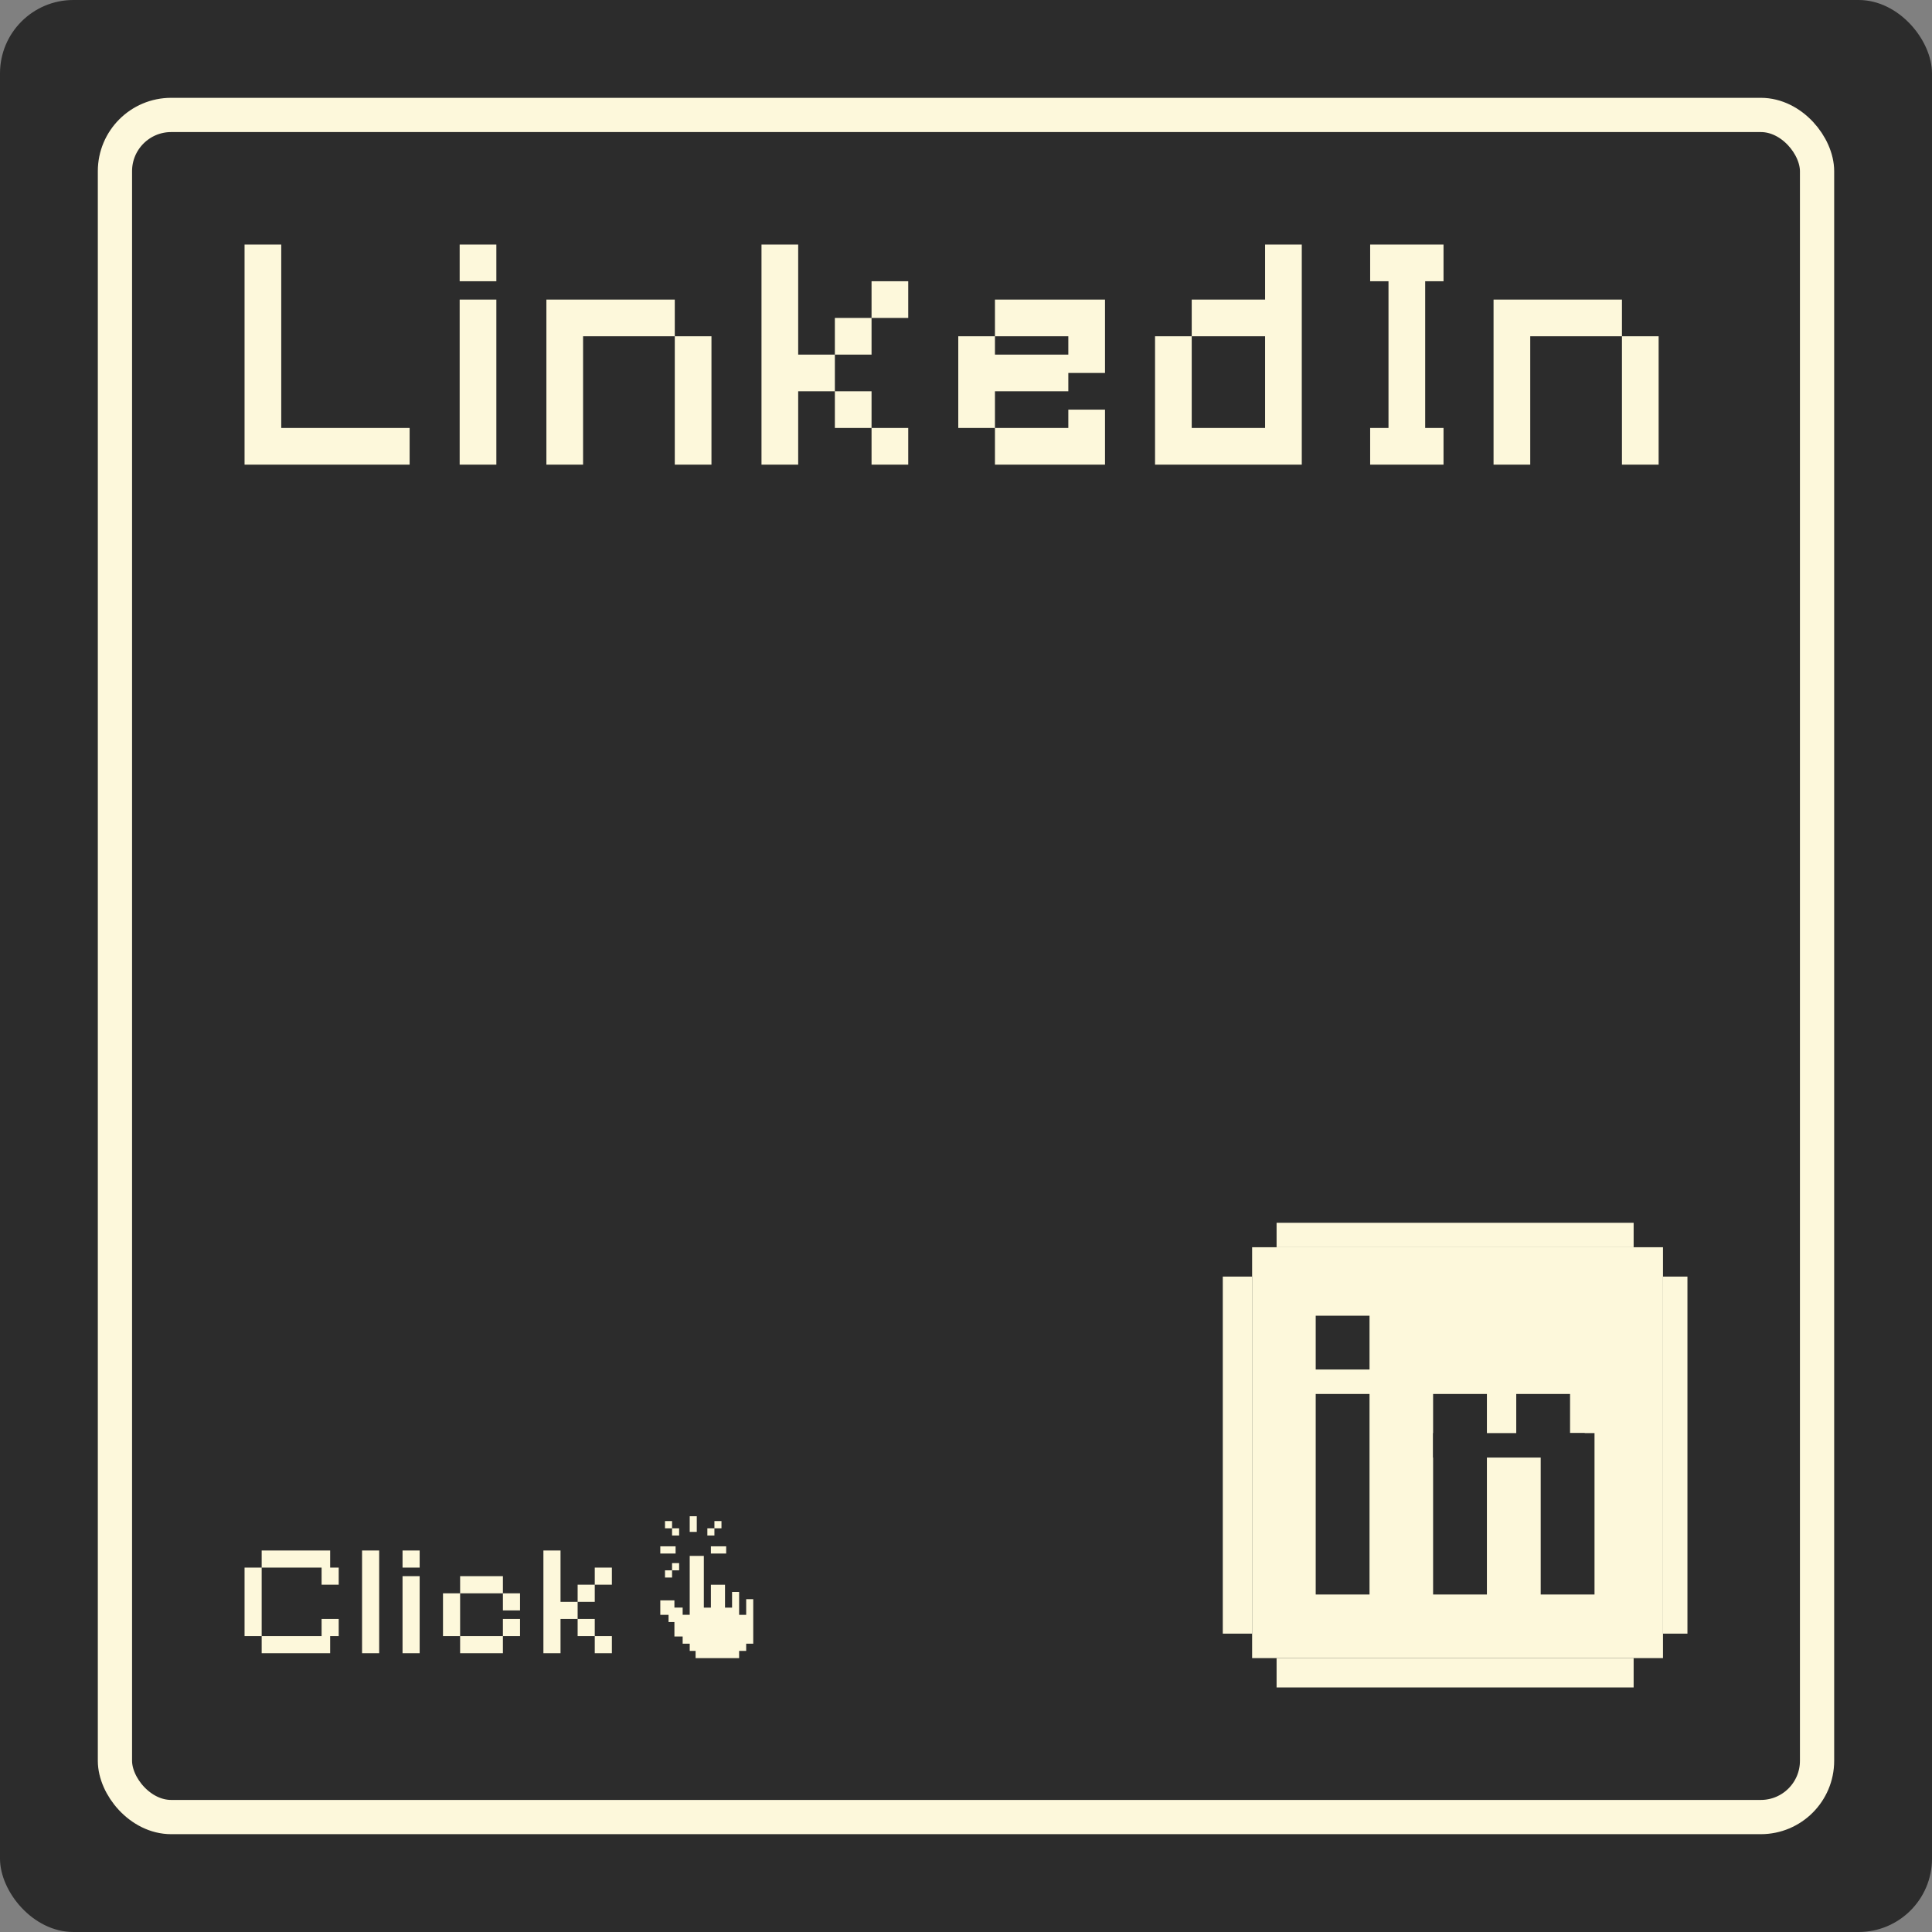 <svg xmlns="http://www.w3.org/2000/svg" width="395" height="395" viewBox="0 0 395 395">
  <rect x="0" y="0" width="395" height="395" fill="#808080" stroke="none"/>
  <g id="LinkedIn_Card" data-name="LinkedIn Card" transform="translate(-239 -990)">
    <rect id="Rectangle_159" data-name="Rectangle 159" width="395" height="395" rx="15" transform="translate(239 990)" fill="#2c2c2c"/>
    <g id="Rectangle_162" data-name="Rectangle 162" transform="translate(259 1010)" fill="#2c2c2c" stroke="#fdf8db" stroke-width="7">
      <rect width="355" height="355" rx="15" stroke="none"/>
      <rect x="3.5" y="3.5" width="348" height="348" rx="11.5" fill="none"/>
    </g>
    <g id="Linkedin" transform="translate(489.038 1239.826)">
      <rect id="Rectangle_158" data-name="Rectangle 158" width="84" height="84" transform="translate(5.962 5.174)" fill="#fdf8db"/>
      <rect id="Rectangle_145" data-name="Rectangle 145" width="73" height="5" transform="translate(10.962 0.174)" fill="#fdf8db"/>
      <rect id="Rectangle_157" data-name="Rectangle 157" width="31" height="5" transform="translate(42.962 43.174)" fill="#2c2c2c"/>
      <rect id="Rectangle_146" data-name="Rectangle 146" width="73" height="6" transform="translate(10.962 89.174)" fill="#fdf8db"/>
      <rect id="Rectangle_147" data-name="Rectangle 147" width="6" height="73" transform="translate(-0.038 11.174)" fill="#fdf8db"/>
      <rect id="Rectangle_148" data-name="Rectangle 148" width="5" height="73" transform="translate(89.962 11.174)" fill="#fdf8db"/>
      <rect id="Rectangle_152" data-name="Rectangle 152" width="11" height="11" transform="translate(18.962 19.174)" fill="#2c2c2c"/>
      <rect id="Rectangle_153" data-name="Rectangle 153" width="11" height="41" transform="translate(18.962 35.174)" fill="#2c2c2c"/>
      <rect id="Rectangle_154" data-name="Rectangle 154" width="11" height="41" transform="translate(42.962 35.174)" fill="#2c2c2c"/>
      <rect id="Rectangle_155" data-name="Rectangle 155" width="11" height="33" transform="translate(64.962 43.174)" fill="#2c2c2c"/>
      <rect id="Rectangle_156" data-name="Rectangle 156" width="11" height="11" transform="translate(59.962 35.174)" fill="#2c2c2c"/>
    </g>
    <path id="Path_5" data-name="Path 5" d="M30,0H0V-45H7.5V-7.5H33.75V0ZM47.73,0H43.98V-33.75h7.5V0Zm0-37.5H43.98V-45h7.5v7.5ZM91.71,0H87.96V-26.25h7.5V0ZM65.46,0H61.71V-33.75H87.96v7.5H69.21V0Zm66.48,0h-3.75V-7.5h7.5V0Zm-22.5,0h-3.75V-45h7.5v22.5h7.5V-15h7.5v7.5h-7.5V-15h-7.5V0Zm11.25-22.5V-30h7.5v7.5h-7.5Zm7.5-7.5v-7.5h7.5V-30h-7.5ZM172.17,0H153.42V-7.5h15v-3.75h7.5V0ZM153.42-7.5h-7.5V-26.25h7.5v-7.5h22.5v15h-7.5V-15h-15v7.5Zm11.25-15h3.75v-3.75h-15v3.75h11.25ZM212.4,0H186.15V-26.25h7.5v-7.5h15V-45h7.5V0Zm-7.5-7.5h3.75V-26.25h-15V-7.5H204.9ZM241.38,0H230.13V-7.5h3.75v-30h-3.75V-45h15v7.5h-3.75v30h3.75V0Zm43.98,0h-3.75V-26.25h7.5V0ZM259.11,0h-3.75V-33.75h26.25v7.5H262.86V0Z" transform="translate(289 1085)" fill="#fdf8db"/>
    <g id="Group_3" data-name="Group 3" transform="translate(7 -6)">
      <path id="Union_2" data-name="Union 2" d="M7.215,29V27.525h-1.2V26.051H4.57V24.576H2.886V21.627h-1.2V20.153H0V17.2H2.886v1.474H4.57v1.475H6.013V8.11H8.9V18.678h1.443V14.008h2.886v4.669h1.443V15.483h1.443v4.669h1.443V16.958H19v9.093H17.557v1.474H16.114V29ZM.962,12.534V11.059H2.405v1.475Zm1.443-1.475V9.585H3.848v1.475Zm7.937-3.441V6.144h3.126V7.619ZM0,7.619V6.144H3.126V7.619ZM9.62,3.932V2.458h1.443V3.932Zm-7.215,0V2.458H.962V.983H2.405V2.458H3.848V3.932Zm3.608-.737V0H7.456V3.195Zm5.051-.737V.983h1.443V2.458Z" transform="translate(367 1306)" fill="#fdf8db"/>
      <path id="Path_4" data-name="Path 4" d="M15.75,0H3.5V-3.5H15.75V-7h3.5v3.5H17.5V0ZM3.5-3.5H0v-14H3.5v14ZM17.5-14H15.75v-3.5H3.5V-21h14v3.5h1.75V-14ZM25.774,0h-1.75V-21h3.5V0Zm8.274,0H32.3V-15.75h3.5V0Zm0-17.5H32.3V-21h3.5v3.5ZM51.072,0h-7V-3.5h8.75V0Zm1.75-3.5V-7h3.5v3.5h-3.5Zm-8.75,0h-3.5v-8.75h3.5V-3.5Zm10.5-5.25h-1.75v-3.5h3.5v3.5Zm-1.75-3.5h-8.75v-3.5h8.75v3.5ZM73.346,0H71.6V-3.5h3.5V0Zm-10.5,0H61.1V-21h3.5v10.5h3.5V-7h3.5v3.5H68.1V-7H64.6V0ZM68.1-10.5V-14h3.5v3.5H68.1ZM71.6-14v-3.5h3.5V-14H71.6Z" transform="translate(282 1334)" fill="#fdf8db"/>
    </g>
  </g>
</svg>

